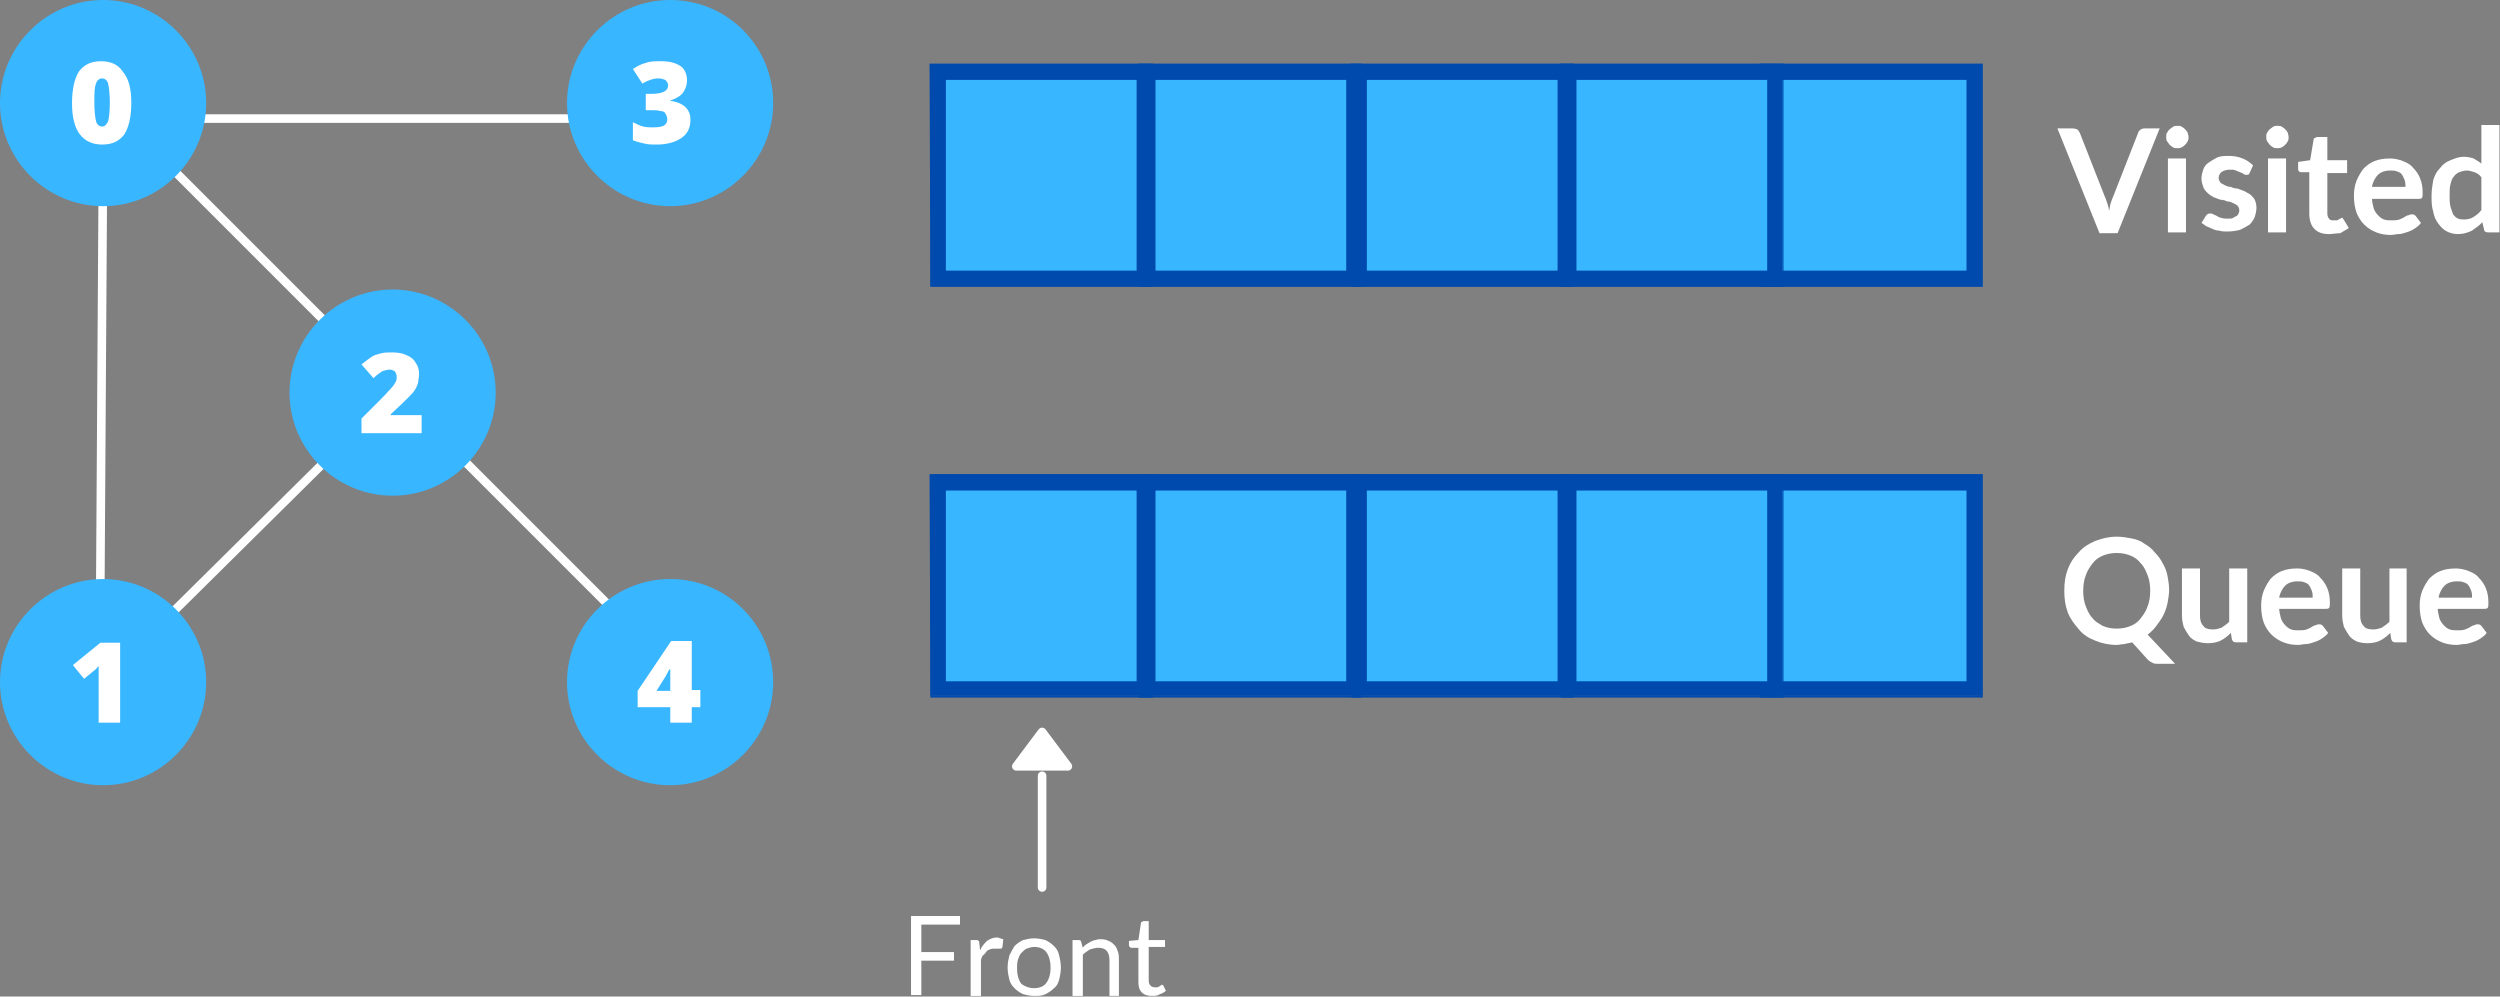 <?xml version="1.0" encoding="utf-8"?>
<!-- Generator: Adobe Illustrator 25.2.3, SVG Export Plug-In . SVG Version: 6.00 Build 0)  -->
<svg version="1.1" id="Layer_1" xmlns="http://www.w3.org/2000/svg" xmlns:xlink="http://www.w3.org/1999/xlink" x="0px" y="0px"
	 viewBox="0 0 291 116" style="enable-background:new 0 0 291 116;" xml:space="preserve">
<rect x="0" y="0" width="291" height="116" fill="#808080" stroke="none"/>
<style type="text/css">
	.st0{fill:none;stroke:#FFFFFF;stroke-linecap:round;}
	.st1{fill:#38B6FF;}
	.st2{fill:#FFFFFF;}
	.st3{fill:#004AAD;}
	.st4{fill:#FFFFFF;stroke:#FFFFFF;stroke-linecap:round;stroke-linejoin:round;}
</style>
<path class="st0" d="M11.4,11l67.9,67.9"/>
<path class="st0" d="M12,16.4l-0.4,64"/>
<path class="st0" d="M14.3,13.8h64"/>
<path class="st0" d="M13.6,77.7l29.9-29.6"/>
<path class="st1" d="M12,0C5.4,0,0,5.4,0,12c0,6.6,5.4,12,12,12c6.6,0,12-5.4,12-12C24,5.4,18.6,0,12,0"/>
<g>
	<g transform="translate(200.383, 93.627)">
		<g>
			<path class="st2" d="M-185.1-81.7c0,1.7-0.3,2.9-0.8,3.7c-0.6,0.8-1.4,1.2-2.6,1.2c-1.1,0-2-0.4-2.6-1.2c-0.6-0.8-0.9-2-0.9-3.6
				c0-1.7,0.3-2.9,0.8-3.7c0.6-0.8,1.4-1.2,2.6-1.2c1.1,0,2,0.4,2.5,1.2C-185.4-84.5-185.1-83.3-185.1-81.7z M-189.4-81.7
				c0,1.1,0.1,1.8,0.2,2.2c0.1,0.4,0.4,0.6,0.7,0.6c0.3,0,0.5-0.2,0.7-0.6c0.1-0.4,0.2-1.1,0.2-2.2c0-1-0.1-1.8-0.2-2.2
				c-0.1-0.4-0.4-0.6-0.7-0.6c-0.3,0-0.6,0.2-0.7,0.6C-189.4-83.5-189.4-82.7-189.4-81.7z"/>
		</g>
	</g>
</g>
<path class="st1" d="M45.7,33.7c-6.6,0-12,5.4-12,12s5.4,12,12,12s12-5.4,12-12S52.3,33.7,45.7,33.7"/>
<g>
	<g transform="translate(225.677, 118.921)">
		<g>
			<path class="st2" d="M-176.8-68.5h-6.8v-1.7l2.3-2.3c0.7-0.7,1.1-1.2,1.3-1.4c0.2-0.2,0.3-0.5,0.4-0.6c0.1-0.2,0.1-0.4,0.1-0.6
				c0-0.2-0.1-0.4-0.2-0.6c-0.2-0.1-0.4-0.2-0.6-0.2c-0.3,0-0.6,0.1-0.9,0.2c-0.3,0.2-0.6,0.4-1,0.8l-1.4-1.6
				c0.5-0.4,0.9-0.7,1.2-0.9c0.3-0.2,0.7-0.3,1.1-0.4c0.4-0.1,0.8-0.1,1.3-0.1c0.6,0,1.2,0.1,1.6,0.3c0.5,0.2,0.9,0.5,1.1,0.9
				c0.3,0.4,0.4,0.8,0.4,1.3c0,0.4-0.1,0.7-0.1,1c-0.1,0.3-0.2,0.6-0.4,0.9c-0.2,0.3-0.5,0.6-0.8,0.9c-0.3,0.3-1,1-2,1.9v0.1h3.6
				V-68.5z"/>
		</g>
	</g>
</g>
<path class="st1" d="M78,0c-6.6,0-12,5.4-12,12c0,6.6,5.4,12,12,12c6.6,0,12-5.4,12-12C90,5.4,84.7,0,78,0"/>
<g>
	<g transform="translate(249.168, 93.627)">
		<g>
			<path class="st2" d="M-169.2-84.3c0,0.6-0.2,1.1-0.5,1.5c-0.3,0.4-0.9,0.7-1.5,0.9v0c1.6,0.2,2.4,1,2.4,2.2c0,0.9-0.3,1.6-1,2.1
				c-0.7,0.5-1.7,0.8-2.9,0.8c-0.5,0-1,0-1.4-0.1c-0.4-0.1-0.9-0.2-1.4-0.4v-2.1c0.4,0.2,0.8,0.4,1.2,0.5c0.4,0.1,0.8,0.1,1.2,0.1
				c0.6,0,1-0.1,1.2-0.2c0.3-0.2,0.4-0.4,0.4-0.8c0-0.2-0.1-0.4-0.2-0.6c-0.1-0.2-0.3-0.3-0.6-0.3c-0.3-0.1-0.7-0.1-1.1-0.1h-0.6
				v-1.9h0.6c1.3,0,2-0.3,2-1c0-0.2-0.1-0.4-0.3-0.6c-0.2-0.1-0.5-0.2-0.8-0.2c-0.6,0-1.2,0.2-1.9,0.6l-1.1-1.7
				c0.5-0.3,1-0.6,1.5-0.7c0.5-0.2,1.1-0.2,1.8-0.2c1,0,1.7,0.2,2.3,0.6C-169.5-85.6-169.2-85-169.2-84.3z"/>
		</g>
	</g>
</g>
<path class="st1" d="M78,67.4c-6.6,0-12,5.4-12,12c0,6.6,5.4,12,12,12c6.6,0,12-5.4,12-12C90,72.8,84.7,67.4,78,67.4"/>
<g>
	<g transform="translate(249.921, 144.215)">
		<g>
			<path class="st2" d="M-168.4-61.9h-1v1.8h-2.5v-1.8h-3.8v-1.9l3.9-5.8h2.4v5.7h1V-61.9z M-171.9-63.8v-1.1c0-0.2,0-0.5,0-0.8
				c0-0.4,0-0.5,0-0.6h-0.1c-0.2,0.3-0.3,0.6-0.5,0.9l-1,1.6H-171.9z"/>
		</g>
	</g>
</g>
<path class="st1" d="M12,67.4c-6.6,0-12,5.4-12,12c0,6.6,5.4,12,12,12c6.6,0,12-5.4,12-12C24,72.8,18.6,67.4,12,67.4"/>
<g>
	<g transform="translate(200.383, 144.215)">
		<g>
			<path class="st2" d="M-186.3-60.1h-2.6v-5c0-0.6,0-1.1,0-1.6c-0.2,0.2-0.3,0.4-0.6,0.6l-1.1,0.9l-1.3-1.6l3.2-2.6h2.3V-60.1z"/>
		</g>
	</g>
</g>
<path class="st3" d="M108.3,7.5h25.8v25.8h-25.8V7.5"/>
<path class="st3" d="M108.3,33.4L108.3,33.4l-0.1-26h26v26H108.3 M108.4,7.6v25.7H134V7.6H108.4"/>
<path class="st1" d="M110.1,9.3h22.2v22.2h-22.2V9.3"/>
<path class="st3" d="M157.3,7.5h25.8v25.8h-25.8V7.5"/>
<path class="st3" d="M157.3,33.4L157.3,33.4l-0.1-26h26v26H157.3 M157.4,7.6v25.7H183V7.6H157.4"/>
<path class="st1" d="M159.1,9.3h22.2v22.2h-22.2V9.3"/>
<path class="st3" d="M204.9,7.5h25.8v25.8h-25.8V7.5"/>
<path class="st3" d="M204.9,33.4L204.9,33.4l-0.1-26h26v26H204.9 M205,7.6v25.7h25.7V7.6H205"/>
<path class="st1" d="M206.7,9.3h22.2v22.2h-22.2V9.3"/>
<path class="st3" d="M132.6,7.5h25.8v25.8h-25.8V7.5"/>
<path class="st3" d="M132.6,33.4L132.6,33.4l-0.1-26h26v26H132.6 M132.7,7.6v25.7h25.7V7.6H132.7"/>
<path class="st1" d="M134.5,9.3h22.2v22.2h-22.2V9.3"/>
<path class="st3" d="M181.7,7.5h25.8v25.8h-25.8V7.5"/>
<path class="st3" d="M181.7,33.4L181.7,33.4l-0.1-26h26v26H181.7 M181.8,7.6v25.7h25.7V7.6H181.8"/>
<path class="st1" d="M183.5,9.3h22.2v22.2h-22.2V9.3"/>
<g>
	<g transform="translate(285.467, 99.714)">
	</g>
</g>
<g>
	<g transform="translate(303.744, 99.714)">
	</g>
</g>
<g>
	<g transform="translate(340.505, 99.714)">
	</g>
</g>
<g>
	<g transform="translate(321.879, 99.714)">
	</g>
</g>
<g>
	<g transform="translate(357.914, 99.714)">
	</g>
</g>
<path class="st3" d="M108.3,55.2h25.8v25.8h-25.8V55.2"/>
<path class="st3" d="M108.3,81.2L108.3,81.2l-0.1-26h26v26H108.3 M108.4,55.3V81H134V55.3H108.4"/>
<path class="st1" d="M110.1,57.1h22.2v22.2h-22.2V57.1"/>
<path class="st3" d="M157.3,55.2h25.8v25.8h-25.8V55.2"/>
<path class="st3" d="M157.3,81.2L157.3,81.2l-0.1-26h26v26H157.3 M157.4,55.3V81H183V55.3H157.4"/>
<path class="st1" d="M159.1,57.1h22.2v22.2h-22.2V57.1"/>
<path class="st3" d="M204.9,55.2h25.8v25.8h-25.8V55.2"/>
<path class="st3" d="M204.9,81.2L204.9,81.2l-0.1-26h26v26H204.9 M205,55.3V81h25.7V55.3H205"/>
<path class="st1" d="M206.7,57.1h22.2v22.2h-22.2V57.1"/>
<path class="st3" d="M132.6,55.2h25.8v25.8h-25.8V55.2"/>
<path class="st3" d="M132.6,81.2L132.6,81.2l-0.1-26h26v26H132.6 M132.7,55.3V81h25.7V55.3H132.7"/>
<path class="st1" d="M134.5,57.1h22.2v22.2h-22.2V57.1"/>
<path class="st3" d="M181.7,55.2h25.8v25.8h-25.8V55.2"/>
<path class="st3" d="M181.7,81.2L181.7,81.2l-0.1-26h26v26H181.7 M181.8,55.3V81h25.7V55.3H181.8"/>
<path class="st1" d="M183.5,57.1h22.2v22.2h-22.2V57.1"/>
<g>
	<g transform="translate(285.467, 135.535)">
	</g>
</g>
<g>
	<g transform="translate(303.744, 135.535)">
	</g>
</g>
<g>
	<g transform="translate(340.505, 135.535)">
	</g>
</g>
<g>
	<g transform="translate(321.879, 135.535)">
	</g>
</g>
<g>
	<g transform="translate(357.914, 135.535)">
	</g>
</g>
<g>
	<g transform="translate(374.085, 101.448)">
		<g>
			<path class="st2" d="M-122.7-86.5l-4.9,12.2h-2.1l-4.9-12.2h1.8c0.2,0,0.4,0.1,0.5,0.1c0.1,0.1,0.2,0.2,0.3,0.4l2.9,7.4
				c0.1,0.2,0.2,0.5,0.3,0.8c0.1,0.3,0.2,0.6,0.2,0.9c0.1-0.3,0.1-0.6,0.2-0.9c0.1-0.3,0.2-0.6,0.3-0.8l2.9-7.4
				c0-0.1,0.1-0.2,0.2-0.3c0.1-0.1,0.3-0.2,0.5-0.2H-122.7z"/>
		</g>
	</g>
</g>
<g>
	<g transform="translate(382.847, 101.448)">
		<g>
			<path class="st2" d="M-128.4-83v8.6h-2.1V-83H-128.4z M-128.1-85.5c0,0.2,0,0.3-0.1,0.5c-0.1,0.2-0.2,0.3-0.3,0.4
				c-0.1,0.1-0.2,0.2-0.4,0.3c-0.2,0.1-0.3,0.1-0.5,0.1c-0.2,0-0.4,0-0.5-0.1c-0.2-0.1-0.3-0.2-0.4-0.3c-0.1-0.1-0.2-0.3-0.3-0.4
				c-0.1-0.2-0.1-0.3-0.1-0.5c0-0.2,0-0.4,0.1-0.5c0.1-0.2,0.2-0.3,0.3-0.4c0.1-0.1,0.3-0.2,0.4-0.3c0.2-0.1,0.3-0.1,0.5-0.1
				c0.2,0,0.4,0,0.5,0.1c0.2,0.1,0.3,0.2,0.4,0.3c0.1,0.1,0.2,0.2,0.3,0.4C-128.2-85.9-128.1-85.7-128.1-85.5z"/>
		</g>
	</g>
</g>
<g>
	<g transform="translate(386.052, 101.448)">
		<g>
			<path class="st2" d="M-124.2-81.3c-0.1,0.1-0.1,0.2-0.2,0.2c-0.1,0-0.1,0-0.2,0c-0.1,0-0.2,0-0.3-0.1c-0.1-0.1-0.2-0.1-0.4-0.2
				c-0.2-0.1-0.3-0.1-0.5-0.2c-0.2-0.1-0.4-0.1-0.7-0.1c-0.4,0-0.7,0.1-1,0.3c-0.2,0.2-0.3,0.4-0.3,0.7c0,0.2,0.1,0.3,0.2,0.5
				c0.1,0.1,0.3,0.2,0.5,0.3c0.2,0.1,0.4,0.2,0.7,0.2c0.2,0.1,0.5,0.2,0.8,0.2c0.3,0.1,0.5,0.2,0.8,0.3c0.2,0.1,0.5,0.3,0.7,0.4
				c0.2,0.2,0.4,0.4,0.5,0.6c0.1,0.2,0.2,0.6,0.2,0.9c0,0.4-0.1,0.8-0.2,1.1c-0.1,0.3-0.4,0.7-0.6,0.9c-0.3,0.2-0.7,0.4-1.1,0.6
				c-0.4,0.1-0.9,0.2-1.5,0.2c-0.3,0-0.6,0-0.9-0.1c-0.3,0-0.6-0.1-0.8-0.2c-0.2-0.1-0.5-0.2-0.7-0.3c-0.2-0.1-0.4-0.3-0.6-0.4
				l0.5-0.8c0.1-0.1,0.1-0.2,0.2-0.2c0.1-0.1,0.2-0.1,0.3-0.1c0.1,0,0.2,0,0.4,0.1c0.1,0.1,0.3,0.1,0.4,0.2c0.2,0.1,0.3,0.2,0.5,0.2
				c0.2,0.1,0.5,0.1,0.8,0.1c0.2,0,0.5,0,0.6-0.1c0.2-0.1,0.3-0.2,0.4-0.2c0.1-0.1,0.2-0.2,0.2-0.3c0.1-0.1,0.1-0.3,0.1-0.4
				c0-0.2-0.1-0.4-0.2-0.5c-0.1-0.1-0.3-0.2-0.5-0.3c-0.2-0.1-0.4-0.2-0.7-0.2c-0.2-0.1-0.5-0.2-0.8-0.2c-0.3-0.1-0.5-0.2-0.8-0.3
				c-0.2-0.1-0.5-0.3-0.7-0.5c-0.2-0.2-0.4-0.4-0.5-0.7c-0.1-0.3-0.2-0.6-0.2-1c0-0.3,0.1-0.7,0.2-1c0.1-0.3,0.3-0.6,0.6-0.8
				c0.3-0.2,0.6-0.4,1-0.6c0.4-0.2,0.9-0.2,1.4-0.2c0.6,0,1.1,0.1,1.6,0.3c0.5,0.2,0.9,0.5,1.2,0.8L-124.2-81.3z"/>
		</g>
	</g>
</g>
<g>
	<g transform="translate(391.597, 101.448)">
		<g>
			<path class="st2" d="M-125.5-83v8.6h-2.1V-83H-125.5z M-125.2-85.5c0,0.2,0,0.3-0.1,0.5c-0.1,0.2-0.2,0.3-0.3,0.4
				c-0.1,0.1-0.2,0.2-0.4,0.3c-0.2,0.1-0.3,0.1-0.5,0.1c-0.2,0-0.4,0-0.5-0.1c-0.2-0.1-0.3-0.2-0.4-0.3c-0.1-0.1-0.2-0.3-0.3-0.4
				c-0.1-0.2-0.1-0.3-0.1-0.5c0-0.2,0-0.4,0.1-0.5c0.1-0.2,0.2-0.3,0.3-0.4c0.1-0.1,0.3-0.2,0.4-0.3c0.2-0.1,0.3-0.1,0.5-0.1
				c0.2,0,0.4,0,0.5,0.1c0.2,0.1,0.3,0.2,0.4,0.3c0.1,0.1,0.2,0.2,0.3,0.4C-125.3-85.9-125.2-85.7-125.2-85.5z"/>
		</g>
	</g>
</g>
<g>
	<g transform="translate(394.802, 101.448)">
		<g>
			<path class="st2" d="M-123.7-74.2c-0.8,0-1.3-0.2-1.7-0.6c-0.4-0.4-0.6-1-0.6-1.8v-4.8h-0.9c-0.1,0-0.2,0-0.3-0.1
				c-0.1-0.1-0.1-0.2-0.1-0.3v-0.8l1.4-0.2l0.4-2.4c0-0.1,0.1-0.2,0.2-0.2c0.1-0.1,0.2-0.1,0.3-0.1h1.1v2.7h2.3v1.5h-2.3v4.7
				c0,0.3,0.1,0.5,0.2,0.6c0.1,0.2,0.3,0.2,0.6,0.2c0.1,0,0.2,0,0.3,0c0.1,0,0.2-0.1,0.2-0.1c0.1,0,0.1-0.1,0.2-0.1
				c0.1,0,0.1-0.1,0.2-0.1c0.1,0,0.1,0,0.1,0.1c0,0,0.1,0.1,0.1,0.1l0.6,1c-0.3,0.2-0.7,0.4-1,0.6
				C-122.9-74.3-123.3-74.2-123.7-74.2z"/>
		</g>
	</g>
</g>
<g>
	<g transform="translate(399.496, 101.448)">
		<g>
			<path class="st2" d="M-119.5-79.7c0-0.3,0-0.5-0.1-0.8c-0.1-0.2-0.2-0.5-0.3-0.6c-0.1-0.2-0.3-0.3-0.6-0.4
				c-0.2-0.1-0.5-0.1-0.8-0.1c-0.6,0-1.1,0.2-1.4,0.5c-0.3,0.3-0.6,0.8-0.7,1.4H-119.5z M-123.4-78.4c0,0.4,0.1,0.8,0.2,1.2
				c0.1,0.3,0.3,0.6,0.5,0.8c0.2,0.2,0.4,0.4,0.7,0.5c0.3,0.1,0.6,0.1,0.9,0.1c0.3,0,0.6,0,0.9-0.1c0.2-0.1,0.5-0.2,0.6-0.3
				c0.2-0.1,0.3-0.2,0.5-0.2c0.1-0.1,0.3-0.1,0.4-0.1c0.2,0,0.3,0.1,0.4,0.2l0.6,0.8c-0.2,0.3-0.5,0.5-0.8,0.7
				c-0.3,0.2-0.6,0.3-0.9,0.4c-0.3,0.1-0.6,0.2-0.9,0.2c-0.3,0-0.6,0.1-0.9,0.1c-0.6,0-1.2-0.1-1.7-0.3c-0.5-0.2-1-0.5-1.4-0.9
				c-0.4-0.4-0.7-0.9-0.9-1.4c-0.2-0.6-0.3-1.2-0.3-2c0-0.6,0.1-1.2,0.3-1.7c0.2-0.5,0.5-1,0.8-1.4c0.4-0.4,0.8-0.7,1.3-0.9
				c0.5-0.2,1.1-0.3,1.8-0.3c0.5,0,1,0.1,1.5,0.3c0.5,0.2,0.9,0.4,1.2,0.8c0.3,0.3,0.6,0.7,0.8,1.2c0.2,0.5,0.3,1,0.3,1.7
				c0,0.3,0,0.5-0.1,0.6c-0.1,0.1-0.2,0.1-0.4,0.1H-123.4z"/>
		</g>
	</g>
</g>
<g>
	<g transform="translate(406.233, 101.448)">
		<g>
			<path class="st2" d="M-117.4-80.8c-0.2-0.3-0.5-0.5-0.8-0.6c-0.3-0.1-0.6-0.2-0.9-0.2c-0.3,0-0.6,0.1-0.9,0.2
				c-0.2,0.1-0.5,0.3-0.6,0.5c-0.2,0.2-0.3,0.5-0.4,0.9c-0.1,0.4-0.1,0.8-0.1,1.3s0,0.9,0.1,1.3c0.1,0.3,0.2,0.6,0.3,0.9
				c0.2,0.2,0.3,0.4,0.6,0.5c0.2,0.1,0.5,0.1,0.7,0.1c0.4,0,0.8-0.1,1.1-0.3c0.3-0.2,0.6-0.4,0.9-0.8V-80.8z M-115.3-86.9v12.5h-1.3
				c-0.3,0-0.5-0.1-0.5-0.4l-0.2-0.8c-0.3,0.4-0.8,0.7-1.2,1c-0.4,0.2-1,0.4-1.6,0.4c-0.5,0-0.9-0.1-1.3-0.3c-0.4-0.2-0.7-0.5-1-0.9
				c-0.3-0.4-0.5-0.8-0.6-1.4c-0.2-0.6-0.2-1.2-0.2-1.9c0-0.6,0.1-1.2,0.2-1.8c0.2-0.6,0.4-1,0.8-1.4c0.3-0.4,0.7-0.7,1.2-0.9
				c0.5-0.2,1-0.4,1.5-0.4c0.5,0,0.9,0.1,1.2,0.2c0.3,0.2,0.7,0.4,0.9,0.6v-4.5H-115.3z"/>
		</g>
	</g>
</g>
<g>
	<g transform="translate(374.085, 137.269)">
		<g>
			<path class="st2" d="M-131.6-68.5c0,0.7,0.1,1.3,0.3,1.8c0.2,0.5,0.4,1,0.8,1.4c0.3,0.4,0.7,0.6,1.2,0.9c0.5,0.2,1,0.3,1.6,0.3
				c0.6,0,1.1-0.1,1.6-0.3c0.5-0.2,0.9-0.5,1.2-0.9c0.3-0.4,0.6-0.8,0.8-1.4c0.2-0.5,0.3-1.1,0.3-1.8s-0.1-1.3-0.3-1.8
				c-0.2-0.5-0.4-1-0.8-1.4c-0.3-0.4-0.7-0.7-1.2-0.9c-0.5-0.2-1-0.3-1.6-0.3c-0.6,0-1.1,0.1-1.6,0.3c-0.5,0.2-0.9,0.5-1.2,0.9
				c-0.3,0.4-0.6,0.8-0.8,1.4C-131.5-69.8-131.6-69.2-131.6-68.5z M-120.9-60h-1.9c-0.3,0-0.5,0-0.7-0.1c-0.2-0.1-0.4-0.2-0.6-0.4
				l-1.8-2c-0.3,0.1-0.6,0.1-0.9,0.2c-0.3,0-0.6,0.1-0.9,0.1c-0.9,0-1.8-0.2-2.5-0.5c-0.8-0.3-1.4-0.7-1.9-1.3c-0.5-0.6-1-1.2-1.3-2
				c-0.3-0.8-0.4-1.6-0.4-2.5c0-0.9,0.1-1.7,0.4-2.5c0.3-0.8,0.7-1.4,1.3-2c0.5-0.6,1.2-1,1.9-1.3c0.8-0.3,1.6-0.5,2.5-0.5
				c0.6,0,1.2,0.1,1.7,0.2c0.6,0.1,1.1,0.3,1.5,0.6c0.5,0.3,0.9,0.6,1.2,1c0.4,0.4,0.7,0.8,0.9,1.2c0.3,0.5,0.5,1,0.6,1.5
				c0.1,0.5,0.2,1.1,0.2,1.7c0,0.5-0.1,1.1-0.2,1.6c-0.1,0.5-0.3,1-0.5,1.4c-0.2,0.4-0.5,0.8-0.8,1.2c-0.3,0.4-0.6,0.7-1,1
				L-120.9-60z"/>
		</g>
	</g>
</g>
<g>
	<g transform="translate(384.279, 137.269)">
		<g>
			<path class="st2" d="M-122.7-71.1v8.6h-1.3c-0.3,0-0.4-0.1-0.5-0.4l-0.1-0.7c-0.4,0.4-0.8,0.7-1.2,0.9c-0.4,0.2-0.9,0.3-1.5,0.3
				c-0.5,0-0.9-0.1-1.3-0.2c-0.4-0.2-0.7-0.4-0.9-0.7c-0.2-0.3-0.4-0.6-0.6-1c-0.1-0.4-0.2-0.8-0.2-1.3v-5.5h2.1v5.5
				c0,0.5,0.1,0.9,0.4,1.2c0.2,0.3,0.6,0.4,1.1,0.4c0.4,0,0.7-0.1,1-0.2c0.3-0.2,0.6-0.4,0.9-0.7v-6.2H-122.7z"/>
		</g>
	</g>
</g>
<g>
	<g transform="translate(391.396, 137.269)">
		<g>
			<path class="st2" d="M-122.2-67.7c0-0.3,0-0.5-0.1-0.8c-0.1-0.2-0.2-0.5-0.3-0.6c-0.1-0.2-0.3-0.3-0.6-0.4
				c-0.2-0.1-0.5-0.1-0.8-0.1c-0.6,0-1.1,0.2-1.4,0.5c-0.3,0.3-0.6,0.8-0.7,1.4H-122.2z M-126.1-66.5c0,0.4,0.1,0.8,0.2,1.2
				c0.1,0.3,0.3,0.6,0.5,0.8c0.2,0.2,0.4,0.4,0.7,0.5c0.3,0.1,0.6,0.1,0.9,0.1c0.3,0,0.6,0,0.9-0.1c0.2-0.1,0.5-0.2,0.6-0.3
				c0.2-0.1,0.3-0.2,0.5-0.2c0.1-0.1,0.3-0.1,0.4-0.1c0.2,0,0.3,0.1,0.4,0.2l0.6,0.8c-0.2,0.3-0.5,0.5-0.8,0.7
				c-0.3,0.2-0.6,0.3-0.9,0.4c-0.3,0.1-0.6,0.2-0.9,0.2c-0.3,0-0.6,0.1-0.9,0.1c-0.6,0-1.2-0.1-1.7-0.3c-0.5-0.2-1-0.5-1.4-0.9
				c-0.4-0.4-0.7-0.9-0.9-1.4c-0.2-0.6-0.3-1.2-0.3-2c0-0.6,0.1-1.2,0.3-1.7c0.2-0.5,0.5-1,0.8-1.4c0.4-0.4,0.8-0.7,1.3-0.9
				c0.5-0.2,1.1-0.3,1.8-0.3c0.5,0,1,0.1,1.5,0.3c0.5,0.2,0.9,0.4,1.2,0.8c0.3,0.3,0.6,0.7,0.8,1.2c0.2,0.5,0.3,1,0.3,1.7
				c0,0.3,0,0.5-0.1,0.6c-0.1,0.1-0.2,0.1-0.4,0.1H-126.1z"/>
		</g>
	</g>
</g>
<g>
	<g transform="translate(398.133, 137.269)">
		<g>
			<path class="st2" d="M-118-71.1v8.6h-1.3c-0.3,0-0.4-0.1-0.5-0.4l-0.1-0.7c-0.4,0.4-0.8,0.7-1.2,0.9c-0.4,0.2-0.9,0.3-1.5,0.3
				c-0.5,0-0.9-0.1-1.2-0.2c-0.4-0.2-0.7-0.4-0.9-0.7c-0.2-0.3-0.4-0.6-0.6-1c-0.1-0.4-0.2-0.8-0.2-1.3v-5.5h2.1v5.5
				c0,0.5,0.1,0.9,0.4,1.2c0.2,0.3,0.6,0.4,1.1,0.4c0.4,0,0.7-0.1,1-0.2c0.3-0.2,0.6-0.4,0.9-0.7v-6.2H-118z"/>
		</g>
	</g>
</g>
<g>
	<g transform="translate(405.249, 137.269)">
		<g>
			<path class="st2" d="M-117.5-67.7c0-0.3,0-0.5-0.1-0.8c-0.1-0.2-0.2-0.5-0.3-0.6c-0.1-0.2-0.3-0.3-0.6-0.4
				c-0.2-0.1-0.5-0.1-0.8-0.1c-0.6,0-1.1,0.2-1.4,0.5c-0.3,0.3-0.6,0.8-0.7,1.4H-117.5z M-121.5-66.5c0,0.4,0.1,0.8,0.2,1.2
				c0.1,0.3,0.3,0.6,0.5,0.8c0.2,0.2,0.4,0.4,0.7,0.5c0.3,0.1,0.6,0.1,0.9,0.1c0.3,0,0.6,0,0.9-0.1c0.2-0.1,0.5-0.2,0.6-0.3
				c0.2-0.1,0.3-0.2,0.5-0.2c0.1-0.1,0.3-0.1,0.4-0.1c0.2,0,0.3,0.1,0.4,0.2l0.6,0.8c-0.2,0.3-0.5,0.5-0.8,0.7
				c-0.3,0.2-0.6,0.3-0.9,0.4c-0.3,0.1-0.6,0.2-0.9,0.2c-0.3,0-0.6,0.1-0.9,0.1c-0.6,0-1.2-0.1-1.7-0.3c-0.5-0.2-1-0.5-1.4-0.9
				c-0.4-0.4-0.7-0.9-0.9-1.4c-0.2-0.6-0.3-1.2-0.3-2c0-0.6,0.1-1.2,0.3-1.7c0.2-0.5,0.5-1,0.8-1.4c0.4-0.4,0.8-0.7,1.3-0.9
				c0.5-0.2,1.1-0.3,1.8-0.3c0.5,0,1,0.1,1.5,0.3c0.5,0.2,0.9,0.4,1.2,0.8c0.3,0.3,0.6,0.7,0.8,1.2c0.2,0.5,0.3,1,0.3,1.7
				c0,0.3,0,0.5-0.1,0.6c-0.1,0.1-0.2,0.1-0.4,0.1H-121.5z"/>
		</g>
	</g>
</g>
<g>
	<g transform="translate(273.044, 168.023)">
		<g>
			<path class="st2" d="M-165.8-60.4v3.2h3.8v1h-3.8v4h-1.2v-9.2h5.7v1H-165.8z"/>
		</g>
	</g>
</g>
<g>
	<g transform="translate(278.484, 168.023)">
		<g>
			<path class="st2" d="M-164.4-57.4c0.2-0.5,0.5-0.8,0.8-1.1c0.3-0.2,0.7-0.4,1.1-0.4c0.1,0,0.3,0,0.4,0.1c0.1,0,0.3,0.1,0.4,0.1
				l-0.1,0.9c0,0.1-0.1,0.2-0.2,0.2c-0.1,0-0.1,0-0.3,0c-0.1,0-0.2,0-0.4,0c-0.2,0-0.4,0-0.6,0.1c-0.2,0.1-0.3,0.1-0.4,0.3
				c-0.1,0.1-0.2,0.3-0.4,0.4c-0.1,0.2-0.2,0.4-0.2,0.6v4.1h-1.2v-6.5h0.7c0.1,0,0.2,0,0.2,0.1c0.1,0,0.1,0.1,0.1,0.2L-164.4-57.4z"
				/>
		</g>
	</g>
</g>
<g>
	<g transform="translate(281.986, 168.023)">
		<g>
			<path class="st2" d="M-161.6-58.8c0.5,0,0.9,0.1,1.3,0.2c0.4,0.2,0.7,0.4,1,0.7c0.3,0.3,0.5,0.6,0.6,1.1c0.1,0.4,0.2,0.9,0.2,1.4
				c0,0.5-0.1,1-0.2,1.4c-0.1,0.4-0.3,0.8-0.6,1c-0.3,0.3-0.6,0.5-1,0.7c-0.4,0.2-0.8,0.2-1.3,0.2c-0.5,0-0.9-0.1-1.3-0.2
				c-0.4-0.2-0.7-0.4-1-0.7c-0.3-0.3-0.5-0.6-0.6-1c-0.1-0.4-0.2-0.9-0.2-1.4c0-0.5,0.1-1,0.2-1.4c0.2-0.4,0.4-0.8,0.6-1.1
				c0.3-0.3,0.6-0.5,1-0.7C-162.5-58.7-162.1-58.8-161.6-58.8z M-161.6-53c0.6,0,1.1-0.2,1.4-0.6c0.3-0.4,0.5-1,0.5-1.8
				c0-0.8-0.2-1.4-0.5-1.8c-0.3-0.4-0.8-0.6-1.4-0.6c-0.3,0-0.6,0.1-0.9,0.2c-0.2,0.1-0.4,0.3-0.6,0.5c-0.2,0.2-0.3,0.5-0.4,0.8
				c-0.1,0.3-0.1,0.7-0.1,1c0,0.8,0.2,1.4,0.5,1.8C-162.7-53.2-162.2-53-161.6-53z"/>
		</g>
	</g>
</g>
<g>
	<g transform="translate(287.441, 168.023)">
		<g>
			<path class="st2" d="M-161.4-57.7c0.1-0.2,0.3-0.3,0.4-0.4c0.2-0.1,0.3-0.2,0.5-0.3c0.2-0.1,0.4-0.2,0.6-0.2
				c0.2-0.1,0.4-0.1,0.6-0.1c0.4,0,0.7,0.1,0.9,0.2c0.3,0.1,0.5,0.3,0.7,0.5c0.2,0.2,0.3,0.5,0.4,0.8c0.1,0.3,0.1,0.6,0.1,1v4.1
				h-1.1v-4.1c0-0.5-0.1-0.9-0.3-1.1c-0.2-0.3-0.6-0.4-1-0.4c-0.3,0-0.7,0.1-1,0.2c-0.3,0.2-0.6,0.4-0.8,0.6v4.8h-1.2v-6.5h0.7
				c0.2,0,0.3,0.1,0.3,0.2L-161.4-57.7z"/>
		</g>
	</g>
</g>
<g>
	<g transform="translate(292.81, 168.023)">
		<g>
			<path class="st2" d="M-158.7-52.1c-0.5,0-0.9-0.1-1.2-0.4c-0.3-0.3-0.4-0.7-0.4-1.2v-4h-0.8c-0.1,0-0.1,0-0.2-0.1
				c0,0-0.1-0.1-0.1-0.2v-0.5l1.1-0.1l0.3-2c0-0.1,0-0.1,0.1-0.1c0,0,0.1-0.1,0.2-0.1h0.6v2.2h1.9v0.8h-1.9v3.9
				c0,0.3,0.1,0.5,0.2,0.6c0.1,0.1,0.3,0.2,0.5,0.2c0.1,0,0.2,0,0.3,0c0.1,0,0.2-0.1,0.2-0.1c0.1,0,0.1-0.1,0.2-0.1
				c0,0,0.1-0.1,0.1-0.1c0.1,0,0.1,0,0.2,0.1l0.3,0.6c-0.2,0.2-0.4,0.3-0.7,0.4C-158.1-52.1-158.4-52.1-158.7-52.1z"/>
		</g>
	</g>
</g>
<path class="st0" d="M121.3,90.3v13"/>
<path class="st4" d="M124.3,89.2l-3-4l-3,4H124.3z"/>
</svg>
